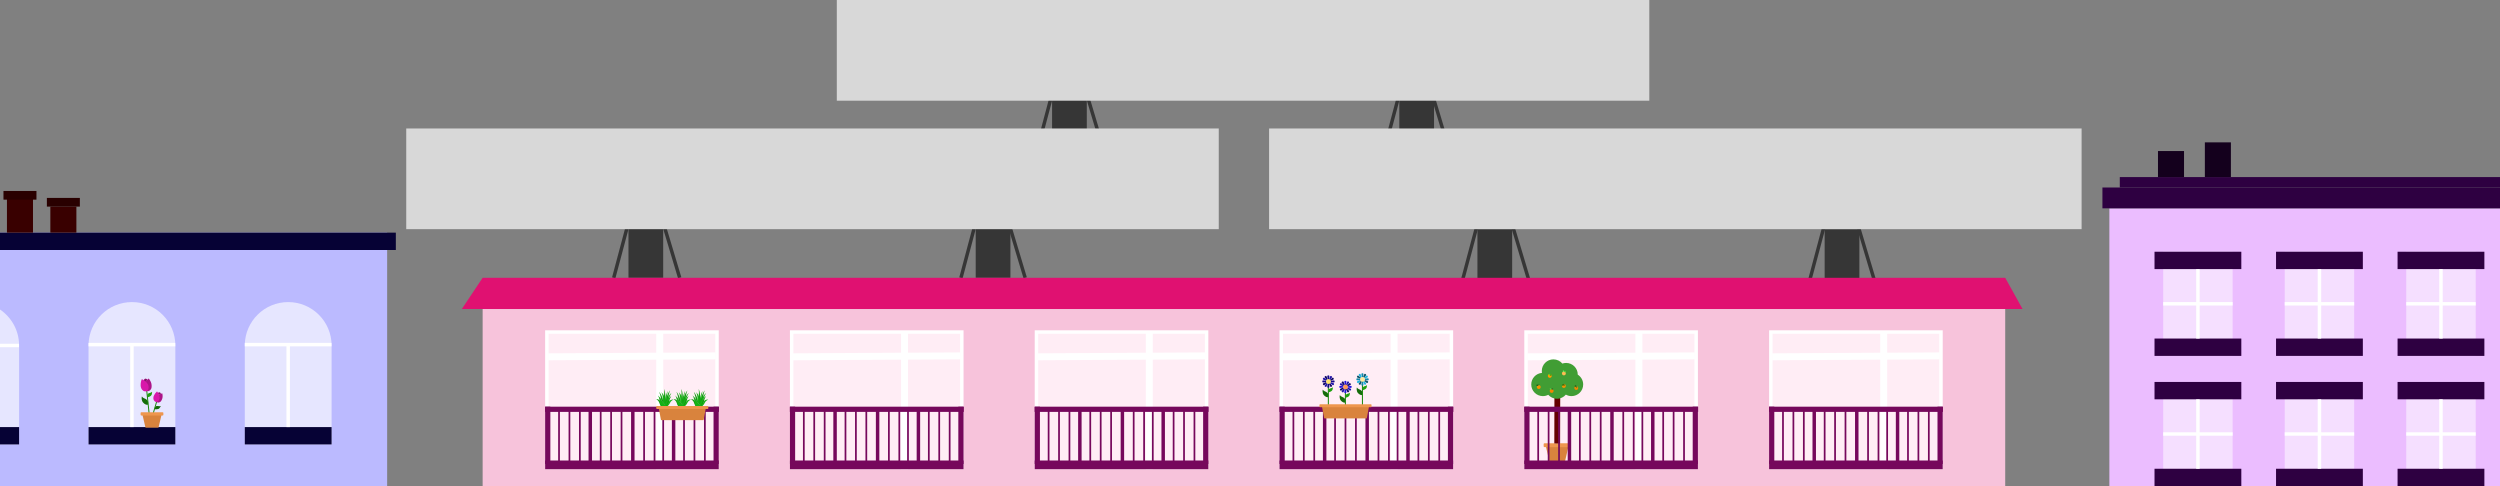 <?xml version="1.0" encoding="UTF-8"?>
<svg width="1440px" height="280px" viewBox="0 0 1440 280" version="1.1" xmlns="http://www.w3.org/2000/svg" xmlns:xlink="http://www.w3.org/1999/xlink">
    <rect x="0" y="0" width="1440" height="280" fill="#808080" stroke="none"/>
    <!-- Generator: Sketch 59 (86127) - https://sketch.com -->
    <title>House-Illustration</title>
    <desc>Created with Sketch.</desc>
    <g id="Boplats-landing-page" stroke="none" stroke-width="1" fill="none" fill-rule="evenodd">
        <g id="Desktop-HD" transform="translate(0, -743)">
            <g id="House-Illustration" transform="translate(-0, 743)">
                <line x1="605.5" y1="56" x2="597.5" y2="86.044" id="Path-21" stroke="#363636" stroke-width="2"></line>
                <line x1="635.5" y1="56" x2="626.5" y2="86" id="Path-21" stroke="#363636" stroke-width="2" transform="translate(631, 71) scale(-1, 1) translate(-631, -71) "></line>
                <rect id="Rectangle" fill="#363636" x="362" y="131" width="20" height="29"></rect>
                <line x1="361.5" y1="130" x2="353.5" y2="160.044" id="Path-21" stroke="#363636" stroke-width="2"></line>
                <line x1="391.5" y1="130" x2="382.5" y2="160" id="Path-21" stroke="#363636" stroke-width="2" transform="translate(387, 145) scale(-1, 1) translate(-387, -145) "></line>
                <rect id="Rectangle" fill="#363636" x="562" y="131" width="20" height="29"></rect>
                <line x1="561.5" y1="130" x2="553.5" y2="160.044" id="Path-21" stroke="#363636" stroke-width="2"></line>
                <line x1="590.5" y1="130" x2="581.5" y2="160" id="Path-21" stroke="#363636" stroke-width="2" transform="translate(586, 145) scale(-1, 1) translate(-586, -145) "></line>
                <rect id="Rectangle" fill="#363636" x="851" y="132" width="20" height="29"></rect>
                <line x1="850.5" y1="131" x2="842.5" y2="161.044" id="Path-21" stroke="#363636" stroke-width="2"></line>
                <line x1="880.5" y1="131" x2="871.5" y2="161" id="Path-21" stroke="#363636" stroke-width="2" transform="translate(876, 146) scale(-1, 1) translate(-876, -146) "></line>
                <rect id="Rectangle" fill="#363636" x="1051" y="132" width="20" height="29"></rect>
                <line x1="1050.5" y1="131" x2="1042.5" y2="161.044" id="Path-21" stroke="#363636" stroke-width="2"></line>
                <line x1="1079.5" y1="131" x2="1070.5" y2="161" id="Path-21" stroke="#363636" stroke-width="2" transform="translate(1075, 146) scale(-1, 1) translate(-1075, -146) "></line>
                <rect id="Rectangle" fill="#363636" x="606" y="56" width="20" height="29"></rect>
                <rect id="Rectangle" fill="#363636" x="806" y="57" width="20" height="29"></rect>
                <line x1="805.5" y1="56" x2="797.5" y2="86.044" id="Path-21" stroke="#363636" stroke-width="2"></line>
                <line x1="834.5" y1="56" x2="825.5" y2="86" id="Path-21" stroke="#363636" stroke-width="2" transform="translate(830, 71) scale(-1, 1) translate(-830, -71) "></line>
                <rect id="Rectangle" fill="#D8D8D8" x="234" y="74" width="468" height="58"></rect>
                <rect id="Rectangle" fill="#D8D8D8" x="731" y="74" width="468" height="58"></rect>
                <rect id="Rectangle" fill="#D8D8D8" x="482" y="0" width="468" height="58"></rect>
                <rect id="Rectangle" fill="#F7C3DB" x="278" y="178" width="877" height="102"></rect>
                <polygon id="Rectangle" fill="#E01171" points="278 160 1155 160 1165 178 266 178"></polygon>
                <g id="Light-purple-window" transform="translate(737, 190)">
                    <rect id="Rectangle" stroke="#FFFFFF" stroke-width="2" fill="#FFEDF5" x="1" y="1.25" width="98" height="78"></rect>
                    <line x1="66" y1="3.25" x2="66" y2="78.25" id="Line-19" stroke="#FFFFFF" stroke-width="4" stroke-linecap="square"></line>
                    <line x1="50.25" y1="-31" x2="50.75" y2="61.5" id="Line-19" stroke="#FFFFFF" stroke-width="4" stroke-linecap="square" transform="translate(50.25, 15.5) rotate(-90) translate(-50.25, -15.5) "></line>
                    <g id="Balcony" transform="translate(0, 45.25)">
                        <rect id="Rectangle" fill="#76085C" x="0" y="30" width="100" height="5"></rect>
                        <line x1="1.457" y1="0.5" x2="98.625" y2="0.5" id="Line-20" stroke="#76085C" stroke-width="3" stroke-linecap="square"></line>
                        <line x1="1.5" y1="0.5" x2="1.5" y2="30.5" id="Line-21" stroke="#76085C" stroke-width="3" stroke-linecap="square"></line>
                        <line x1="98.5" y1="0.5" x2="98.5" y2="30.5" id="Line-21" stroke="#76085C" stroke-width="3" stroke-linecap="square"></line>
                        <line x1="50.5" y1="2.5" x2="50.5" y2="30.5" id="Line-22" stroke="#76085C" stroke-width="2" stroke-linecap="square"></line>
                        <line x1="26" y1="2" x2="26" y2="30" id="Line-22" stroke="#76085C" stroke-width="2" stroke-linecap="square"></line>
                        <line x1="14" y1="2" x2="14" y2="30" id="Line-22" stroke="#76085C" stroke-linecap="square"></line>
                        <line x1="8" y1="2" x2="8" y2="30" id="Line-22" stroke="#76085C" stroke-linecap="square"></line>
                        <line x1="20" y1="2" x2="20" y2="30" id="Line-22" stroke="#76085C" stroke-linecap="square"></line>
                        <line x1="38" y1="2" x2="38" y2="30" id="Line-22" stroke="#76085C" stroke-linecap="square"></line>
                        <line x1="44" y1="2" x2="44" y2="30" id="Line-22" stroke="#76085C" stroke-linecap="square"></line>
                        <line x1="32" y1="2" x2="32" y2="30" id="Line-22" stroke="#76085C" stroke-linecap="square"></line>
                        <line x1="63" y1="2" x2="63" y2="30" id="Line-22" stroke="#76085C" stroke-linecap="square"></line>
                        <line x1="68" y1="2" x2="68" y2="30" id="Line-22" stroke="#76085C" stroke-linecap="square"></line>
                        <line x1="57" y1="2" x2="57" y2="30" id="Line-22" stroke="#76085C" stroke-linecap="square"></line>
                        <line x1="86" y1="2" x2="86" y2="30" id="Line-22" stroke="#76085C" stroke-linecap="square"></line>
                        <line x1="92" y1="2" x2="92" y2="30" id="Line-22" stroke="#76085C" stroke-linecap="square"></line>
                        <line x1="80" y1="2" x2="80" y2="30" id="Line-22" stroke="#76085C" stroke-linecap="square"></line>
                        <line x1="74" y1="2" x2="74" y2="30" id="Line-22" stroke="#76085C" stroke-width="2" stroke-linecap="square"></line>
                    </g>
                </g>
                <g id="Light-purple-window" transform="translate(455, 190)">
                    <rect id="Rectangle" stroke="#FFFFFF" stroke-width="2" fill="#FFEDF5" x="1" y="1.25" width="98" height="78"></rect>
                    <line x1="66" y1="3.25" x2="66" y2="78.25" id="Line-19" stroke="#FFFFFF" stroke-width="4" stroke-linecap="square"></line>
                    <line x1="50.25" y1="-31" x2="50.75" y2="61.5" id="Line-19" stroke="#FFFFFF" stroke-width="4" stroke-linecap="square" transform="translate(50.25, 15.5) rotate(-90) translate(-50.25, -15.5) "></line>
                    <g id="Balcony" transform="translate(0, 45.25)">
                        <rect id="Rectangle" fill="#76085C" x="0" y="30" width="100" height="5"></rect>
                        <line x1="1.457" y1="0.5" x2="98.625" y2="0.5" id="Line-20" stroke="#76085C" stroke-width="3" stroke-linecap="square"></line>
                        <line x1="1.5" y1="0.5" x2="1.5" y2="30.5" id="Line-21" stroke="#76085C" stroke-width="3" stroke-linecap="square"></line>
                        <line x1="98.5" y1="0.5" x2="98.5" y2="30.5" id="Line-21" stroke="#76085C" stroke-width="3" stroke-linecap="square"></line>
                        <line x1="50.5" y1="2.5" x2="50.5" y2="30.5" id="Line-22" stroke="#76085C" stroke-width="2" stroke-linecap="square"></line>
                        <line x1="26" y1="2" x2="26" y2="30" id="Line-22" stroke="#76085C" stroke-width="2" stroke-linecap="square"></line>
                        <line x1="14" y1="2" x2="14" y2="30" id="Line-22" stroke="#76085C" stroke-linecap="square"></line>
                        <line x1="8" y1="2" x2="8" y2="30" id="Line-22" stroke="#76085C" stroke-linecap="square"></line>
                        <line x1="20" y1="2" x2="20" y2="30" id="Line-22" stroke="#76085C" stroke-linecap="square"></line>
                        <line x1="38" y1="2" x2="38" y2="30" id="Line-22" stroke="#76085C" stroke-linecap="square"></line>
                        <line x1="44" y1="2" x2="44" y2="30" id="Line-22" stroke="#76085C" stroke-linecap="square"></line>
                        <line x1="32" y1="2" x2="32" y2="30" id="Line-22" stroke="#76085C" stroke-linecap="square"></line>
                        <line x1="63" y1="2" x2="63" y2="30" id="Line-22" stroke="#76085C" stroke-linecap="square"></line>
                        <line x1="68" y1="2" x2="68" y2="30" id="Line-22" stroke="#76085C" stroke-linecap="square"></line>
                        <line x1="57" y1="2" x2="57" y2="30" id="Line-22" stroke="#76085C" stroke-linecap="square"></line>
                        <line x1="86" y1="2" x2="86" y2="30" id="Line-22" stroke="#76085C" stroke-linecap="square"></line>
                        <line x1="92" y1="2" x2="92" y2="30" id="Line-22" stroke="#76085C" stroke-linecap="square"></line>
                        <line x1="80" y1="2" x2="80" y2="30" id="Line-22" stroke="#76085C" stroke-linecap="square"></line>
                        <line x1="74" y1="2" x2="74" y2="30" id="Line-22" stroke="#76085C" stroke-width="2" stroke-linecap="square"></line>
                    </g>
                </g>
                <g id="Light-purple-window" transform="translate(596, 190)">
                    <rect id="Rectangle" stroke="#FFFFFF" stroke-width="2" fill="#FFEDF5" x="1" y="1.25" width="98" height="78"></rect>
                    <line x1="66" y1="3.25" x2="66" y2="78.25" id="Line-19" stroke="#FFFFFF" stroke-width="4" stroke-linecap="square"></line>
                    <line x1="50.25" y1="-31" x2="50.75" y2="61.5" id="Line-19" stroke="#FFFFFF" stroke-width="4" stroke-linecap="square" transform="translate(50.25, 15.5) rotate(-90) translate(-50.25, -15.5) "></line>
                    <g id="Balcony" transform="translate(0, 45.25)">
                        <rect id="Rectangle" fill="#76085C" x="0" y="30" width="100" height="5"></rect>
                        <line x1="1.457" y1="0.5" x2="98.625" y2="0.5" id="Line-20" stroke="#76085C" stroke-width="3" stroke-linecap="square"></line>
                        <line x1="1.5" y1="0.5" x2="1.5" y2="30.5" id="Line-21" stroke="#76085C" stroke-width="3" stroke-linecap="square"></line>
                        <line x1="98.5" y1="0.5" x2="98.5" y2="30.5" id="Line-21" stroke="#76085C" stroke-width="3" stroke-linecap="square"></line>
                        <line x1="50.5" y1="2.5" x2="50.5" y2="30.5" id="Line-22" stroke="#76085C" stroke-width="2" stroke-linecap="square"></line>
                        <line x1="26" y1="2" x2="26" y2="30" id="Line-22" stroke="#76085C" stroke-width="2" stroke-linecap="square"></line>
                        <line x1="14" y1="2" x2="14" y2="30" id="Line-22" stroke="#76085C" stroke-linecap="square"></line>
                        <line x1="8" y1="2" x2="8" y2="30" id="Line-22" stroke="#76085C" stroke-linecap="square"></line>
                        <line x1="20" y1="2" x2="20" y2="30" id="Line-22" stroke="#76085C" stroke-linecap="square"></line>
                        <line x1="38" y1="2" x2="38" y2="30" id="Line-22" stroke="#76085C" stroke-linecap="square"></line>
                        <line x1="44" y1="2" x2="44" y2="30" id="Line-22" stroke="#76085C" stroke-linecap="square"></line>
                        <line x1="32" y1="2" x2="32" y2="30" id="Line-22" stroke="#76085C" stroke-linecap="square"></line>
                        <line x1="63" y1="2" x2="63" y2="30" id="Line-22" stroke="#76085C" stroke-linecap="square"></line>
                        <line x1="68" y1="2" x2="68" y2="30" id="Line-22" stroke="#76085C" stroke-linecap="square"></line>
                        <line x1="57" y1="2" x2="57" y2="30" id="Line-22" stroke="#76085C" stroke-linecap="square"></line>
                        <line x1="86" y1="2" x2="86" y2="30" id="Line-22" stroke="#76085C" stroke-linecap="square"></line>
                        <line x1="92" y1="2" x2="92" y2="30" id="Line-22" stroke="#76085C" stroke-linecap="square"></line>
                        <line x1="80" y1="2" x2="80" y2="30" id="Line-22" stroke="#76085C" stroke-linecap="square"></line>
                        <line x1="74" y1="2" x2="74" y2="30" id="Line-22" stroke="#76085C" stroke-width="2" stroke-linecap="square"></line>
                    </g>
                </g>
                <g id="Light-purple-window" transform="translate(1019, 190)">
                    <rect id="Rectangle" stroke="#FFFFFF" stroke-width="2" fill="#FFEDF5" x="1" y="1.25" width="98" height="78"></rect>
                    <line x1="66" y1="3.25" x2="66" y2="78.25" id="Line-19" stroke="#FFFFFF" stroke-width="4" stroke-linecap="square"></line>
                    <line x1="50.25" y1="-31" x2="50.75" y2="61.5" id="Line-19" stroke="#FFFFFF" stroke-width="4" stroke-linecap="square" transform="translate(50.25, 15.5) rotate(-90) translate(-50.25, -15.5) "></line>
                    <g id="Balcony" transform="translate(0, 45.25)">
                        <rect id="Rectangle" fill="#76085C" x="0" y="30" width="100" height="5"></rect>
                        <line x1="1.457" y1="0.5" x2="98.625" y2="0.5" id="Line-20" stroke="#76085C" stroke-width="3" stroke-linecap="square"></line>
                        <line x1="1.5" y1="0.5" x2="1.5" y2="30.5" id="Line-21" stroke="#76085C" stroke-width="3" stroke-linecap="square"></line>
                        <line x1="98.5" y1="0.5" x2="98.5" y2="30.5" id="Line-21" stroke="#76085C" stroke-width="3" stroke-linecap="square"></line>
                        <line x1="50.5" y1="2.5" x2="50.5" y2="30.5" id="Line-22" stroke="#76085C" stroke-width="2" stroke-linecap="square"></line>
                        <line x1="26" y1="2" x2="26" y2="30" id="Line-22" stroke="#76085C" stroke-width="2" stroke-linecap="square"></line>
                        <line x1="14" y1="2" x2="14" y2="30" id="Line-22" stroke="#76085C" stroke-linecap="square"></line>
                        <line x1="8" y1="2" x2="8" y2="30" id="Line-22" stroke="#76085C" stroke-linecap="square"></line>
                        <line x1="20" y1="2" x2="20" y2="30" id="Line-22" stroke="#76085C" stroke-linecap="square"></line>
                        <line x1="38" y1="2" x2="38" y2="30" id="Line-22" stroke="#76085C" stroke-linecap="square"></line>
                        <line x1="44" y1="2" x2="44" y2="30" id="Line-22" stroke="#76085C" stroke-linecap="square"></line>
                        <line x1="32" y1="2" x2="32" y2="30" id="Line-22" stroke="#76085C" stroke-linecap="square"></line>
                        <line x1="63" y1="2" x2="63" y2="30" id="Line-22" stroke="#76085C" stroke-linecap="square"></line>
                        <line x1="68" y1="2" x2="68" y2="30" id="Line-22" stroke="#76085C" stroke-linecap="square"></line>
                        <line x1="57" y1="2" x2="57" y2="30" id="Line-22" stroke="#76085C" stroke-linecap="square"></line>
                        <line x1="86" y1="2" x2="86" y2="30" id="Line-22" stroke="#76085C" stroke-linecap="square"></line>
                        <line x1="92" y1="2" x2="92" y2="30" id="Line-22" stroke="#76085C" stroke-linecap="square"></line>
                        <line x1="80" y1="2" x2="80" y2="30" id="Line-22" stroke="#76085C" stroke-linecap="square"></line>
                        <line x1="74" y1="2" x2="74" y2="30" id="Line-22" stroke="#76085C" stroke-width="2" stroke-linecap="square"></line>
                    </g>
                </g>
                <g id="Light-purple-window" transform="translate(878, 190)">
                    <rect id="Rectangle" stroke="#FFFFFF" stroke-width="2" fill="#FFEDF5" x="1" y="1.25" width="98" height="78"></rect>
                    <line x1="66" y1="3.25" x2="66" y2="78.25" id="Line-19" stroke="#FFFFFF" stroke-width="4" stroke-linecap="square"></line>
                    <line x1="50.25" y1="-31" x2="50.75" y2="61.5" id="Line-19" stroke="#FFFFFF" stroke-width="4" stroke-linecap="square" transform="translate(50.25, 15.5) rotate(-90) translate(-50.25, -15.5) "></line>
                    <g id="Pot-tree" transform="translate(4, 17)">
                        <g id="Flower-pot" transform="translate(7.143, 48.327)">
                            <path d="M1.114,1.114 L14.479,1.114 L12.312,10.323 C12.276,10.474 12.142,10.581 11.987,10.581 L3.606,10.581 C3.451,10.581 3.316,10.474 3.281,10.323 L1.114,1.114 L1.114,1.114 Z" id="Rectangle" fill="#D9833D"></path>
                            <rect id="Rectangle" fill="#EE964E" x="0" y="0" width="15.593" height="2.228" rx="0.446"></rect>
                        </g>
                        <line x1="15.022" y1="20.978" x2="14.955" y2="46.75" id="Line-25" stroke="#650000" stroke-width="3.339" stroke-linecap="square"></line>
                        <path d="M12.768,0 C14.837,0 16.688,0.939 17.916,2.414 C18.597,2.18 19.328,2.054 20.089,2.054 C23.788,2.054 26.786,5.052 26.786,8.75 C26.786,8.766 26.786,8.782 26.786,8.798 C28.663,9.984 29.911,12.079 29.911,14.464 C29.911,18.163 26.913,21.161 23.214,21.161 C22.024,21.161 20.906,20.85 19.937,20.305 C18.708,21.757 16.872,22.679 14.821,22.679 C12.817,22.679 11.019,21.798 9.792,20.403 C8.867,20.887 7.813,21.161 6.696,21.161 C2.998,21.161 0,18.163 0,14.464 C0,10.946 2.713,8.062 6.161,7.789 C6.102,7.434 6.071,7.069 6.071,6.696 C6.071,2.998 9.07,0 12.768,0 Z" id="Combined-Shape" fill="#419D34"></path>
                        <circle id="Oval" fill="#F18500" cx="11.741" cy="18.188" r="1.116"></circle>
                        <circle id="Oval" fill="#FF9A00" cx="10.67" cy="9.519" r="1.116"></circle>
                        <circle id="Oval" fill="#F29200" cx="18.795" cy="15.33" r="1.116"></circle>
                        <circle id="Oval" fill="#FFBB53" cx="18.795" cy="8.098" r="1.116"></circle>
                        <circle id="Oval" fill="#F29200" cx="4.33" cy="15.955" r="1.116"></circle>
                        <circle id="Oval" fill="#F18500" cx="25.938" cy="16.491" r="1.116"></circle>
                        <path d="M11.138,17.445 C11.351,17.445 11.545,17.311 11.718,17.043 C11.545,16.775 11.351,16.641 11.138,16.641 C10.924,16.641 10.731,16.775 10.557,17.043 C10.731,17.311 10.924,17.445 11.138,17.445 Z" id="Oval" fill="#54D741" transform="translate(11.138, 17.043) rotate(23) translate(-11.138, -17.043) "></path>
                        <path d="M12.12,17.445 C12.333,17.445 12.527,17.311 12.7,17.043 C12.527,16.775 12.333,16.641 12.12,16.641 C11.906,16.641 11.713,16.775 11.539,17.043 C11.713,17.311 11.906,17.445 12.12,17.445 Z" id="Oval" fill="#2F6B26" transform="translate(12.12, 17.043) scale(-1, 1) rotate(23) translate(-12.12, -17.043) "></path>
                        <path d="M18.616,7.25 C18.83,7.25 19.023,7.116 19.196,6.848 C19.023,6.58 18.83,6.446 18.616,6.446 C18.402,6.446 18.209,6.58 18.036,6.848 C18.209,7.116 18.402,7.25 18.616,7.25 Z" id="Oval" fill="#75F064" transform="translate(18.616, 6.848) rotate(49) translate(-18.616, -6.848) "></path>
                        <path d="M19.509,7.429 C19.723,7.429 19.916,7.295 20.089,7.027 C19.916,6.759 19.723,6.625 19.509,6.625 C19.295,6.625 19.102,6.759 18.929,7.027 C19.102,7.295 19.295,7.429 19.509,7.429 Z" id="Oval" fill="#4CD239" transform="translate(19.509, 7.027) scale(-1, 1) rotate(23) translate(-19.509, -7.027) "></path>
                        <path d="M3.438,15.286 C3.651,15.286 3.845,15.152 4.018,14.884 C3.845,14.616 3.651,14.482 3.438,14.482 C3.224,14.482 3.03,14.616 2.857,14.884 C3.03,15.152 3.224,15.286 3.438,15.286 Z" id="Oval" fill="#16560C"></path>
                        <path d="M18.795,15.107 C19.008,15.107 19.202,14.973 19.375,14.705 C19.202,14.438 19.008,14.304 18.795,14.304 C18.581,14.304 18.388,14.438 18.214,14.705 C18.388,14.973 18.581,15.107 18.795,15.107 Z" id="Oval" fill="#16560C" transform="translate(18.795, 14.705) rotate(-128) translate(-18.795, -14.705) "></path>
                        <path d="M18.08,15.107 C18.294,15.107 18.487,14.973 18.661,14.705 C18.487,14.438 18.294,14.304 18.08,14.304 C17.867,14.304 17.673,14.438 17.5,14.705 C17.673,14.973 17.867,15.107 18.08,15.107 Z" id="Oval" fill="#218014" transform="translate(18.08, 14.705) scale(-1, 1) rotate(-128) translate(-18.08, -14.705) "></path>
                        <path d="M11.205,9.385 C11.419,9.385 11.612,9.251 11.786,8.983 C11.612,8.716 11.419,8.582 11.205,8.582 C10.992,8.582 10.798,8.716 10.625,8.983 C10.798,9.251 10.992,9.385 11.205,9.385 Z" id="Oval" fill="#238914" transform="translate(11.205, 8.983) rotate(-114) translate(-11.205, -8.983) "></path>
                        <path d="M10.58,9.207 C10.794,9.207 10.987,9.073 11.161,8.805 C10.987,8.537 10.794,8.403 10.58,8.403 C10.367,8.403 10.173,8.537 10,8.805 C10.173,9.073 10.367,9.207 10.58,9.207 Z" id="Oval" fill="#39EA20" transform="translate(10.58, 8.805) scale(-1, 1) rotate(-145) translate(-10.58, -8.805) "></path>
                        <path d="M4.33,14.929 C4.544,14.929 4.737,14.795 4.911,14.527 C4.737,14.259 4.544,14.125 4.33,14.125 C4.117,14.125 3.923,14.259 3.75,14.527 C3.923,14.795 4.117,14.929 4.33,14.929 Z" id="Oval" fill="#377F2D" transform="translate(4.33, 14.527) scale(-1, 1) rotate(49) translate(-4.33, -14.527) "></path>
                        <path d="M25.491,15.764 C25.705,15.764 25.898,15.63 26.071,15.362 C25.898,15.094 25.705,14.961 25.491,14.961 C25.277,14.961 25.084,15.094 24.911,15.362 C25.084,15.63 25.277,15.764 25.491,15.764 Z" id="Oval" fill="#16560C"></path>
                        <path d="M26.116,16.268 C26.33,16.268 26.523,16.134 26.696,15.866 C26.523,15.598 26.33,15.464 26.116,15.464 C25.902,15.464 25.709,15.598 25.536,15.866 C25.709,16.134 25.902,16.268 26.116,16.268 Z" id="Oval" fill="#377F2D" transform="translate(26.116, 15.866) scale(-1, 1) rotate(-73) translate(-26.116, -15.866) "></path>
                    </g>
                    <g id="Balcony" transform="translate(0, 45.25)">
                        <rect id="Rectangle" fill="#76085C" x="0" y="30" width="100" height="5"></rect>
                        <line x1="1.457" y1="0.5" x2="98.625" y2="0.5" id="Line-20" stroke="#76085C" stroke-width="3" stroke-linecap="square"></line>
                        <line x1="1.5" y1="0.5" x2="1.5" y2="30.5" id="Line-21" stroke="#76085C" stroke-width="3" stroke-linecap="square"></line>
                        <line x1="98.5" y1="0.5" x2="98.5" y2="30.5" id="Line-21" stroke="#76085C" stroke-width="3" stroke-linecap="square"></line>
                        <line x1="50.5" y1="2.5" x2="50.5" y2="30.5" id="Line-22" stroke="#76085C" stroke-width="2" stroke-linecap="square"></line>
                        <line x1="26" y1="2" x2="26" y2="30" id="Line-22" stroke="#76085C" stroke-width="2" stroke-linecap="square"></line>
                        <line x1="14" y1="2" x2="14" y2="30" id="Line-22" stroke="#76085C" stroke-linecap="square"></line>
                        <line x1="8" y1="2" x2="8" y2="30" id="Line-22" stroke="#76085C" stroke-linecap="square"></line>
                        <line x1="20" y1="2" x2="20" y2="30" id="Line-22" stroke="#76085C" stroke-linecap="square"></line>
                        <line x1="38" y1="2" x2="38" y2="30" id="Line-22" stroke="#76085C" stroke-linecap="square"></line>
                        <line x1="44" y1="2" x2="44" y2="30" id="Line-22" stroke="#76085C" stroke-linecap="square"></line>
                        <line x1="32" y1="2" x2="32" y2="30" id="Line-22" stroke="#76085C" stroke-linecap="square"></line>
                        <line x1="63" y1="2" x2="63" y2="30" id="Line-22" stroke="#76085C" stroke-linecap="square"></line>
                        <line x1="68" y1="2" x2="68" y2="30" id="Line-22" stroke="#76085C" stroke-linecap="square"></line>
                        <line x1="57" y1="2" x2="57" y2="30" id="Line-22" stroke="#76085C" stroke-linecap="square"></line>
                        <line x1="86" y1="2" x2="86" y2="30" id="Line-22" stroke="#76085C" stroke-linecap="square"></line>
                        <line x1="92" y1="2" x2="92" y2="30" id="Line-22" stroke="#76085C" stroke-linecap="square"></line>
                        <line x1="80" y1="2" x2="80" y2="30" id="Line-22" stroke="#76085C" stroke-linecap="square"></line>
                        <line x1="74" y1="2" x2="74" y2="30" id="Line-22" stroke="#76085C" stroke-width="2" stroke-linecap="square"></line>
                    </g>
                </g>
                <g id="Light-purple-window" transform="translate(314, 190)">
                    <rect id="Rectangle" stroke="#FFFFFF" stroke-width="2" fill="#FFEDF5" x="1" y="1.25" width="98" height="78"></rect>
                    <line x1="66" y1="3.25" x2="66" y2="78.25" id="Line-19" stroke="#FFFFFF" stroke-width="4" stroke-linecap="square"></line>
                    <line x1="50.25" y1="-31" x2="50.75" y2="61.5" id="Line-19" stroke="#FFFFFF" stroke-width="4" stroke-linecap="square" transform="translate(50.25, 15.5) rotate(-90) translate(-50.25, -15.5) "></line>
                    <g id="Balcony" transform="translate(0, 45.25)">
                        <rect id="Rectangle" fill="#76085C" x="0" y="30" width="100" height="5"></rect>
                        <line x1="1.457" y1="0.5" x2="98.625" y2="0.5" id="Line-20" stroke="#76085C" stroke-width="3" stroke-linecap="square"></line>
                        <line x1="1.5" y1="0.5" x2="1.5" y2="30.5" id="Line-21" stroke="#76085C" stroke-width="3" stroke-linecap="square"></line>
                        <line x1="98.5" y1="0.5" x2="98.5" y2="30.5" id="Line-21" stroke="#76085C" stroke-width="3" stroke-linecap="square"></line>
                        <line x1="50.5" y1="2.5" x2="50.5" y2="30.5" id="Line-22" stroke="#76085C" stroke-width="2" stroke-linecap="square"></line>
                        <line x1="26" y1="2" x2="26" y2="30" id="Line-22" stroke="#76085C" stroke-width="2" stroke-linecap="square"></line>
                        <line x1="14" y1="2" x2="14" y2="30" id="Line-22" stroke="#76085C" stroke-linecap="square"></line>
                        <line x1="8" y1="2" x2="8" y2="30" id="Line-22" stroke="#76085C" stroke-linecap="square"></line>
                        <line x1="20" y1="2" x2="20" y2="30" id="Line-22" stroke="#76085C" stroke-linecap="square"></line>
                        <line x1="38" y1="2" x2="38" y2="30" id="Line-22" stroke="#76085C" stroke-linecap="square"></line>
                        <line x1="44" y1="2" x2="44" y2="30" id="Line-22" stroke="#76085C" stroke-linecap="square"></line>
                        <line x1="32" y1="2" x2="32" y2="30" id="Line-22" stroke="#76085C" stroke-linecap="square"></line>
                        <line x1="63" y1="2" x2="63" y2="30" id="Line-22" stroke="#76085C" stroke-linecap="square"></line>
                        <line x1="68" y1="2" x2="68" y2="30" id="Line-22" stroke="#76085C" stroke-linecap="square"></line>
                        <line x1="57" y1="2" x2="57" y2="30" id="Line-22" stroke="#76085C" stroke-linecap="square"></line>
                        <line x1="86" y1="2" x2="86" y2="30" id="Line-22" stroke="#76085C" stroke-linecap="square"></line>
                        <line x1="92" y1="2" x2="92" y2="30" id="Line-22" stroke="#76085C" stroke-linecap="square"></line>
                        <line x1="80" y1="2" x2="80" y2="30" id="Line-22" stroke="#76085C" stroke-linecap="square"></line>
                        <line x1="74" y1="2" x2="74" y2="30" id="Line-22" stroke="#76085C" stroke-width="2" stroke-linecap="square"></line>
                    </g>
                </g>
                <g id="Balcony-flowers" transform="translate(760, 215)">
                    <path d="M4.582,13.8 C5.31,13.8 5.172,13.609 5.172,12.387 C5.172,11.802 4.569,10.881 2.94,10.31 C2.594,10.189 2.252,9.888 1.913,9.409 C1.72,10.143 1.755,10.913 2.019,11.717 C2.415,12.924 3.854,13.8 4.582,13.8 Z" id="Oval" fill="#156C0A"></path>
                    <path d="M7.36,10.871 C7.901,10.982 7.75,11.103 7.75,9.881 C7.75,9.296 7.219,8.759 6.343,8.611 C5.984,8.551 5.603,8.362 5.199,8.045 C5.227,8.617 5.319,9.129 5.474,9.584 C5.708,10.266 6.82,10.761 7.36,10.871 Z" id="Oval" fill="#1DA10C" transform="translate(6.484, 9.491) scale(-1, 1) translate(-6.484, -9.491) "></path>
                    <line x1="5.131" y1="5.795" x2="5.131" y2="20.114" id="Line-23" stroke="#1D8B0F" stroke-width="0.6" stroke-linecap="square"></line>
                    <path d="M4.783,3.56 L5.477,3.56 C5.642,2.436 5.724,1.824 5.724,1.724 C5.724,1.573 5.663,1.227 5.113,1.227 C4.562,1.227 4.562,1.528 4.522,1.724 C4.496,1.854 4.583,2.466 4.783,3.56 Z" id="Path-20" fill="#130887"></path>
                    <path d="M6.829,4.651 L7.522,4.651 C7.687,3.527 7.77,2.915 7.77,2.815 C7.77,2.664 7.709,2.318 7.158,2.318 C6.608,2.318 6.608,2.619 6.568,2.815 C6.541,2.945 6.628,3.557 6.829,4.651 Z" id="Path-20" fill="#0F0766" transform="translate(7.167, 3.485) rotate(56) translate(-7.167, -3.485) "></path>
                    <path d="M6.011,3.833 L6.704,3.833 C6.869,2.709 6.952,2.097 6.952,1.997 C6.952,1.846 6.891,1.5 6.34,1.5 C5.79,1.5 5.79,1.801 5.75,1.997 C5.723,2.127 5.81,2.739 6.011,3.833 Z" id="Path-20" fill="#1E11A9" transform="translate(6.348, 2.667) rotate(30) translate(-6.348, -2.667) "></path>
                    <path d="M7.238,5.878 L7.931,5.878 C8.096,4.755 8.179,4.142 8.179,4.042 C8.179,3.891 8.118,3.545 7.568,3.545 C7.017,3.545 7.017,3.846 6.977,4.042 C6.95,4.172 7.037,4.785 7.238,5.878 Z" id="Path-20" fill="#130887" transform="translate(7.576, 4.712) rotate(90) translate(-7.576, -4.712) "></path>
                    <path d="M6.011,7.924 L6.704,7.924 C6.869,6.8 6.952,6.188 6.952,6.087 C6.952,5.937 6.891,5.591 6.34,5.591 C5.79,5.591 5.79,5.892 5.75,6.087 C5.723,6.218 5.81,6.83 6.011,7.924 Z" id="Path-20" fill="#0F0766" transform="translate(6.348, 6.757) rotate(146) translate(-6.348, -6.757) "></path>
                    <path d="M6.965,7.106 L7.659,7.106 C7.824,5.982 7.906,5.37 7.906,5.269 C7.906,5.119 7.845,4.773 7.295,4.773 C6.744,4.773 6.744,5.074 6.704,5.269 C6.677,5.4 6.764,6.012 6.965,7.106 Z" id="Path-20" fill="#1E11A9" transform="translate(7.303, 5.939) rotate(120) translate(-7.303, -5.939) "></path>
                    <path d="M2.465,5.878 L3.159,5.878 C3.324,4.755 3.406,4.142 3.406,4.042 C3.406,3.891 3.345,3.545 2.795,3.545 C2.244,3.545 2.244,3.846 2.204,4.042 C2.177,4.172 2.264,4.785 2.465,5.878 Z" id="Path-20" fill="#130887" transform="translate(2.803, 4.712) scale(-1, 1) rotate(90) translate(-2.803, -4.712) "></path>
                    <path d="M2.738,4.651 L3.431,4.651 C3.596,3.527 3.679,2.915 3.679,2.815 C3.679,2.664 3.618,2.318 3.068,2.318 C2.517,2.318 2.517,2.619 2.477,2.815 C2.45,2.945 2.537,3.557 2.738,4.651 Z" id="Path-20" fill="#1E11A9" transform="translate(3.076, 3.485) scale(-1, 1) rotate(60) translate(-3.076, -3.485) "></path>
                    <path d="M3.556,3.833 L4.25,3.833 C4.415,2.709 4.497,2.097 4.497,1.997 C4.497,1.846 4.436,1.5 3.886,1.5 C3.335,1.5 3.335,1.801 3.295,1.997 C3.268,2.127 3.355,2.739 3.556,3.833 Z" id="Path-20" fill="#0F0766" transform="translate(3.894, 2.667) scale(-1, 1) rotate(30) translate(-3.894, -2.667) "></path>
                    <path d="M4.783,8.333 L5.477,8.333 C5.642,7.209 5.724,6.597 5.724,6.497 C5.724,6.346 5.663,6 5.113,6 C4.562,6 4.562,6.301 4.522,6.497 C4.496,6.627 4.583,7.239 4.783,8.333 Z" id="Path-20" fill="#130887" transform="translate(5.121, 7.167) scale(1, -1) translate(-5.121, -7.167) "></path>
                    <path d="M2.738,7.106 L3.431,7.106 C3.596,5.982 3.679,5.37 3.679,5.269 C3.679,5.119 3.618,4.773 3.068,4.773 C2.517,4.773 2.517,5.074 2.477,5.269 C2.45,5.4 2.537,6.012 2.738,7.106 Z" id="Path-20" fill="#0F0766" transform="translate(3.076, 5.939) scale(1, -1) rotate(-56) translate(-3.076, -5.939) "></path>
                    <path d="M3.556,7.924 L4.25,7.924 C4.415,6.8 4.497,6.188 4.497,6.087 C4.497,5.937 4.436,5.591 3.886,5.591 C3.335,5.591 3.335,5.892 3.295,6.087 C3.268,6.218 3.355,6.83 3.556,7.924 Z" id="Path-20" fill="#1E11A9" transform="translate(3.894, 6.757) scale(1, -1) rotate(-30) translate(-3.894, -6.757) "></path>
                    <circle id="Oval" fill="#FFE36E" cx="5.199" cy="4.773" r="1.364"></circle>
                    <path d="M14.4,16.937 C15.128,16.937 14.99,16.745 14.99,15.524 C14.99,14.938 14.387,14.017 12.758,13.446 C12.412,13.325 12.07,13.025 11.731,12.545 C11.538,13.28 11.573,14.049 11.837,14.853 C12.233,16.06 13.672,16.937 14.4,16.937 Z" id="Oval" fill="#156C0A"></path>
                    <path d="M17.178,14.008 C17.719,14.118 17.568,14.239 17.568,13.018 C17.568,12.432 17.037,11.895 16.161,11.748 C15.803,11.687 15.421,11.499 15.018,11.182 C15.046,11.753 15.137,12.266 15.293,12.72 C15.526,13.402 16.638,13.897 17.178,14.008 Z" id="Oval" fill="#1DA10C" transform="translate(16.303, 12.628) scale(-1, 1) translate(-16.303, -12.628) "></path>
                    <line x1="14.949" y1="8.932" x2="14.949" y2="23.25" id="Line-23" stroke="#1D8B0F" stroke-width="0.6" stroke-linecap="square"></line>
                    <path d="M14.602,6.697 L15.295,6.697 C15.46,5.573 15.543,4.961 15.543,4.86 C15.543,4.71 15.482,4.364 14.931,4.364 C14.381,4.364 14.381,4.665 14.341,4.86 C14.314,4.991 14.401,5.603 14.602,6.697 Z" id="Path-20" fill="#2110E1"></path>
                    <path d="M16.647,7.788 L17.341,7.788 C17.506,6.664 17.588,6.051 17.588,5.951 C17.588,5.8 17.527,5.455 16.977,5.455 C16.426,5.455 16.426,5.755 16.386,5.951 C16.359,6.081 16.446,6.694 16.647,7.788 Z" id="Path-20" fill="#0F0766" transform="translate(16.985, 6.621) rotate(56) translate(-16.985, -6.621) "></path>
                    <path d="M15.829,6.969 L16.522,6.969 C16.687,5.845 16.77,5.233 16.77,5.133 C16.77,4.982 16.709,4.636 16.158,4.636 C15.608,4.636 15.608,4.937 15.568,5.133 C15.541,5.263 15.628,5.875 15.829,6.969 Z" id="Path-20" fill="#1E11A9" transform="translate(16.167, 5.803) rotate(30) translate(-16.167, -5.803) "></path>
                    <path d="M17.056,9.015 L17.75,9.015 C17.915,7.891 17.997,7.279 17.997,7.178 C17.997,7.028 17.936,6.682 17.386,6.682 C16.835,6.682 16.835,6.983 16.795,7.178 C16.768,7.309 16.855,7.921 17.056,9.015 Z" id="Path-20" fill="#2110E1" transform="translate(17.394, 7.848) rotate(90) translate(-17.394, -7.848) "></path>
                    <path d="M15.829,11.06 L16.522,11.06 C16.687,9.936 16.77,9.324 16.77,9.224 C16.77,9.073 16.709,8.727 16.158,8.727 C15.608,8.727 15.608,9.028 15.568,9.224 C15.541,9.354 15.628,9.966 15.829,11.06 Z" id="Path-20" fill="#0F0766" transform="translate(16.167, 9.894) rotate(146) translate(-16.167, -9.894) "></path>
                    <path d="M16.783,10.242 L17.477,10.242 C17.642,9.118 17.724,8.506 17.724,8.406 C17.724,8.255 17.663,7.909 17.113,7.909 C16.562,7.909 16.562,8.21 16.522,8.406 C16.496,8.536 16.583,9.148 16.783,10.242 Z" id="Path-20" fill="#1E11A9" transform="translate(17.121, 9.076) rotate(120) translate(-17.121, -9.076) "></path>
                    <path d="M12.283,9.015 L12.977,9.015 C13.142,7.891 13.224,7.279 13.224,7.178 C13.224,7.028 13.163,6.682 12.613,6.682 C12.062,6.682 12.062,6.983 12.022,7.178 C11.996,7.309 12.083,7.921 12.283,9.015 Z" id="Path-20" fill="#2110E1" transform="translate(12.621, 7.848) scale(-1, 1) rotate(90) translate(-12.621, -7.848) "></path>
                    <path d="M12.556,7.788 L13.25,7.788 C13.415,6.664 13.497,6.051 13.497,5.951 C13.497,5.8 13.436,5.455 12.886,5.455 C12.335,5.455 12.335,5.755 12.295,5.951 C12.268,6.081 12.355,6.694 12.556,7.788 Z" id="Path-20" fill="#1E11A9" transform="translate(12.894, 6.621) scale(-1, 1) rotate(60) translate(-12.894, -6.621) "></path>
                    <path d="M13.374,6.969 L14.068,6.969 C14.233,5.845 14.315,5.233 14.315,5.133 C14.315,4.982 14.254,4.636 13.704,4.636 C13.153,4.636 13.153,4.937 13.113,5.133 C13.087,5.263 13.174,5.875 13.374,6.969 Z" id="Path-20" fill="#0F0766" transform="translate(13.712, 5.803) scale(-1, 1) rotate(30) translate(-13.712, -5.803) "></path>
                    <path d="M14.602,11.469 L15.295,11.469 C15.46,10.345 15.543,9.733 15.543,9.633 C15.543,9.482 15.482,9.136 14.931,9.136 C14.381,9.136 14.381,9.437 14.341,9.633 C14.314,9.763 14.401,10.375 14.602,11.469 Z" id="Path-20" fill="#2110E1" transform="translate(14.939, 10.303) scale(1, -1) translate(-14.939, -10.303) "></path>
                    <path d="M12.556,10.242 L13.25,10.242 C13.415,9.118 13.497,8.506 13.497,8.406 C13.497,8.255 13.436,7.909 12.886,7.909 C12.335,7.909 12.335,8.21 12.295,8.406 C12.268,8.536 12.355,9.148 12.556,10.242 Z" id="Path-20" fill="#0F0766" transform="translate(12.894, 9.076) scale(1, -1) rotate(-56) translate(-12.894, -9.076) "></path>
                    <path d="M13.374,11.06 L14.068,11.06 C14.233,9.936 14.315,9.324 14.315,9.224 C14.315,9.073 14.254,8.727 13.704,8.727 C13.153,8.727 13.153,9.028 13.113,9.224 C13.087,9.354 13.174,9.966 13.374,11.06 Z" id="Path-20" fill="#1E11A9" transform="translate(13.712, 9.894) scale(1, -1) rotate(-30) translate(-13.712, -9.894) "></path>
                    <circle id="Oval" fill="#FF9A59" cx="15.018" cy="7.909" r="1.364"></circle>
                    <path d="M24.218,12.573 C24.946,12.573 24.808,12.381 24.808,11.16 C24.808,10.574 24.205,9.654 22.576,9.083 C22.23,8.961 21.888,8.661 21.55,8.182 C21.356,8.916 21.391,9.685 21.655,10.49 C22.052,11.697 23.49,12.573 24.218,12.573 Z" id="Oval" fill="#156C0A"></path>
                    <path d="M26.996,9.644 C27.537,9.754 27.387,9.875 27.387,8.654 C27.387,8.068 26.855,7.532 25.979,7.384 C25.621,7.324 25.24,7.135 24.836,6.818 C24.864,7.389 24.955,7.902 25.111,8.357 C25.344,9.039 26.456,9.534 26.996,9.644 Z" id="Oval" fill="#1DA10C" transform="translate(26.121, 8.264) scale(-1, 1) translate(-26.121, -8.264) "></path>
                    <line x1="24.768" y1="4.568" x2="24.768" y2="18.886" id="Line-23" stroke="#1D8B0F" stroke-width="0.6" stroke-linecap="square"></line>
                    <path d="M24.42,2.333 L25.113,2.333 C25.278,1.209 25.361,0.597 25.361,0.497 C25.361,0.346 25.3,3.73034936e-14 24.749,3.73034936e-14 C24.199,3.73034936e-14 24.199,0.301 24.159,0.497 C24.132,0.627 24.219,1.239 24.42,2.333 Z" id="Path-20" fill="#1187A8"></path>
                    <path d="M26.465,3.424 L27.159,3.424 C27.324,2.3 27.406,1.688 27.406,1.587 C27.406,1.437 27.345,1.091 26.795,1.091 C26.244,1.091 26.244,1.392 26.204,1.587 C26.177,1.718 26.264,2.33 26.465,3.424 Z" id="Path-20" fill="#1CB5E0" transform="translate(26.803, 2.257) rotate(56) translate(-26.803, -2.257) "></path>
                    <path d="M25.647,2.606 L26.341,2.606 C26.506,1.482 26.588,0.87 26.588,0.769 C26.588,0.619 26.527,0.273 25.977,0.273 C25.426,0.273 25.426,0.574 25.386,0.769 C25.359,0.9 25.446,1.512 25.647,2.606 Z" id="Path-20" fill="#095368" transform="translate(25.985, 1.439) rotate(30) translate(-25.985, -1.439) "></path>
                    <path d="M26.874,4.651 L27.568,4.651 C27.733,3.527 27.815,2.915 27.815,2.815 C27.815,2.664 27.754,2.318 27.204,2.318 C26.653,2.318 26.653,2.619 26.613,2.815 C26.587,2.945 26.674,3.557 26.874,4.651 Z" id="Path-20" fill="#1187A8" transform="translate(27.212, 3.485) rotate(90) translate(-27.212, -3.485) "></path>
                    <path d="M25.647,6.697 L26.341,6.697 C26.506,5.573 26.588,4.961 26.588,4.86 C26.588,4.71 26.527,4.364 25.977,4.364 C25.426,4.364 25.426,4.665 25.386,4.86 C25.359,4.991 25.446,5.603 25.647,6.697 Z" id="Path-20" fill="#1CB5E0" transform="translate(25.985, 5.53) rotate(146) translate(-25.985, -5.53) "></path>
                    <path d="M26.602,5.878 L27.295,5.878 C27.46,4.755 27.543,4.142 27.543,4.042 C27.543,3.891 27.482,3.545 26.931,3.545 C26.381,3.545 26.381,3.846 26.341,4.042 C26.314,4.172 26.401,4.785 26.602,5.878 Z" id="Path-20" fill="#095368" transform="translate(26.939, 4.712) rotate(120) translate(-26.939, -4.712) "></path>
                    <path d="M22.102,4.651 L22.795,4.651 C22.96,3.527 23.043,2.915 23.043,2.815 C23.043,2.664 22.982,2.318 22.431,2.318 C21.881,2.318 21.881,2.619 21.841,2.815 C21.814,2.945 21.901,3.557 22.102,4.651 Z" id="Path-20" fill="#1187A8" transform="translate(22.439, 3.485) scale(-1, 1) rotate(90) translate(-22.439, -3.485) "></path>
                    <path d="M22.374,3.424 L23.068,3.424 C23.233,2.3 23.315,1.688 23.315,1.587 C23.315,1.437 23.254,1.091 22.704,1.091 C22.153,1.091 22.153,1.392 22.113,1.587 C22.087,1.718 22.174,2.33 22.374,3.424 Z" id="Path-20" fill="#095368" transform="translate(22.712, 2.257) scale(-1, 1) rotate(60) translate(-22.712, -2.257) "></path>
                    <path d="M23.193,2.606 L23.886,2.606 C24.051,1.482 24.134,0.87 24.134,0.769 C24.134,0.619 24.073,0.273 23.522,0.273 C22.972,0.273 22.972,0.574 22.931,0.769 C22.905,0.9 22.992,1.512 23.193,2.606 Z" id="Path-20" fill="#1CB5E0" transform="translate(23.53, 1.439) scale(-1, 1) rotate(30) translate(-23.53, -1.439) "></path>
                    <path d="M24.42,7.106 L25.113,7.106 C25.278,5.982 25.361,5.37 25.361,5.269 C25.361,5.119 25.3,4.773 24.749,4.773 C24.199,4.773 24.199,5.074 24.159,5.269 C24.132,5.4 24.219,6.012 24.42,7.106 Z" id="Path-20" fill="#1187A8" transform="translate(24.757, 5.939) scale(1, -1) translate(-24.757, -5.939) "></path>
                    <path d="M22.374,5.878 L23.068,5.878 C23.233,4.755 23.315,4.142 23.315,4.042 C23.315,3.891 23.254,3.545 22.704,3.545 C22.153,3.545 22.153,3.846 22.113,4.042 C22.087,4.172 22.174,4.785 22.374,5.878 Z" id="Path-20" fill="#1CB5E0" transform="translate(22.712, 4.712) scale(1, -1) rotate(-56) translate(-22.712, -4.712) "></path>
                    <path d="M23.193,6.697 L23.886,6.697 C24.051,5.573 24.134,4.961 24.134,4.86 C24.134,4.71 24.073,4.364 23.522,4.364 C22.972,4.364 22.972,4.665 22.931,4.86 C22.905,4.991 22.992,5.603 23.193,6.697 Z" id="Path-20" fill="#095368" transform="translate(23.53, 5.53) scale(1, -1) rotate(-30) translate(-23.53, -5.53) "></path>
                    <circle id="Oval" fill="#FFE89E" cx="24.836" cy="3.545" r="1.364"></circle>
                    <path d="M1.692,18.682 L28.308,18.682 C28.459,18.682 28.581,18.804 28.581,18.955 C28.581,18.971 28.579,18.988 28.576,19.004 L27.314,25.786 C27.29,25.915 27.177,26.009 27.046,26.009 L2.954,26.009 C2.823,26.009 2.71,25.915 2.686,25.786 L1.424,19.004 C1.396,18.856 1.494,18.714 1.642,18.686 C1.658,18.683 1.675,18.682 1.692,18.682 Z" id="Rectangle" fill="#D9833D"></path>
                    <rect id="Rectangle" fill="#EE964E" x="0" y="17.864" width="30" height="1.701" rx="0.34"></rect>
                </g>
                <g id="Balcony-aloe" transform="translate(378, 224)">
                    <g id="Aloe">
                        <path d="M5.336,10.292 C5.726,10.292 6.013,9.146 6.013,6.525 C6.013,4.778 6.214,2.987 6.615,1.152 C6.293,1.712 5.909,2.747 5.462,4.258 C4.792,6.525 4.945,10.292 5.336,10.292 Z" id="Oval" fill="#16B315"></path>
                        <path d="M5.67,10.266 C6.06,10.266 6.928,8.698 6.928,6.077 C6.928,4.33 7.27,2.583 7.953,0.837 C7.107,1.937 6.46,3.243 6.013,4.754 C5.343,7.021 5.28,10.266 5.67,10.266 Z" id="Oval" fill="#139B12"></path>
                        <path d="M1.867,10.442 C2.257,10.442 3.111,10.048 3.111,7.427 C3.111,5.68 3.519,3.758 4.337,1.661 C3.407,2.857 2.718,4.211 2.271,5.722 C1.601,7.989 1.477,10.442 1.867,10.442 Z" id="Oval" fill="#139B12" transform="translate(2.992, 6.052) scale(-1, 1) translate(-2.992, -6.052) "></path>
                        <path d="M4.71,10.266 C5.1,10.266 5.387,9.12 5.387,6.499 C5.387,5.494 5.336,4.65 5.197,3.041 C5.119,2.132 4.878,1.119 4.475,-2.84217094e-14 C4.631,1.65 4.631,2.958 4.475,3.924 C4.161,5.866 4.494,10.266 4.71,10.266 Z" id="Oval" fill="#139B12"></path>
                        <path d="M3.252,10.266 C3.642,10.266 4.123,9.082 4.123,6.461 C4.123,4.714 4.391,3.19 4.928,1.889 C4.149,2.738 3.632,3.519 3.379,4.232 C2.998,5.301 2.862,10.266 3.252,10.266 Z" id="Oval" fill="#16B315" transform="translate(3.973, 6.077) scale(-1, 1) translate(-3.973, -6.077) "></path>
                        <path d="M1.396,10.036 C1.868,10.02 2.325,9.968 2.804,9.849 C3.916,9.574 4.549,9.042 4.549,8.177 C4.549,7.137 4.757,6.087 5.172,5.028 C4.758,5.532 4.462,6.021 4.282,6.496 C4.121,6.921 3.727,7.468 3.114,8.172 C2.988,8.316 2.853,8.466 2.706,8.627 C2.463,8.892 1.646,9.759 1.511,9.908 C1.469,9.954 1.431,9.997 1.396,10.036 Z M0.965,10.042 C0.965,10.042 0.965,10.042 0.965,10.042 C0.965,10.042 0.965,10.042 0.965,10.042 Z" id="Oval" stroke="#979797" stroke-width="0.5" fill="#B2B2B2" transform="translate(3.489, 7.027) scale(-1, 1) translate(-3.489, -7.027) "></path>
                        <path d="M4.867,9.984 C5.257,9.984 7.084,9.62 7.084,7.45 C7.084,6.002 7.643,4.29 8.759,2.313 C7.747,3.227 7.08,4.109 6.759,4.958 C6.276,6.233 4.477,9.984 4.867,9.984 Z" id="Oval" fill="#16B315"></path>
                        <path d="M5.808,10.153 C6.198,10.153 7.38,8.174 7.53,7.027 C7.658,6.043 8.039,5.128 8.673,4.282 C7.986,4.52 7.481,5.064 7.159,5.914 C6.677,7.189 5.418,10.153 5.808,10.153 Z" id="Oval" fill="#139B12"></path>
                        <path d="M5.808,10.292 C6.295,10.292 7.255,9.344 7.658,8.554 C7.86,8.159 8.04,7.807 8.322,7.368 C8.511,7.075 9.062,6.645 9.975,6.077 C8.511,6.146 7.618,6.605 7.296,7.455 C6.814,8.73 5.418,10.292 5.808,10.292 Z" id="Oval" fill="#16B315"></path>
                        <path d="M0.074,10.376 C0.262,10.376 0.737,10.477 0.985,10.266 C1.38,9.928 1.56,9.161 1.808,8.675 C2.01,8.28 2.157,7.658 2.44,7.219 C2.628,6.926 3.093,6.45 3.835,5.791 C2.542,5.951 1.735,6.457 1.413,7.307 C0.931,8.581 -0.316,10.376 0.074,10.376 Z" id="Oval" fill="#139B12" transform="translate(1.917, 8.095) scale(-1, 1) translate(-1.917, -8.095) "></path>
                        <path d="M0.965,10.292 C1.355,10.292 4.799,10.348 4.799,8.177 C4.799,6.73 5.216,5.258 6.048,3.762 C5.037,4.676 4.37,5.558 4.048,6.408 C3.566,7.682 0.575,10.292 0.965,10.292 Z" id="Oval" fill="#16B315" transform="translate(3.489, 7.027) scale(-1, 1) translate(-3.489, -7.027) "></path>
                    </g>
                    <g id="Aloe" transform="translate(10, 0)">
                        <path d="M5.336,10.292 C5.726,10.292 6.013,9.146 6.013,6.525 C6.013,4.778 6.214,2.987 6.615,1.152 C6.293,1.712 5.909,2.747 5.462,4.258 C4.792,6.525 4.945,10.292 5.336,10.292 Z" id="Oval" fill="#16B315"></path>
                        <path d="M5.67,10.266 C6.06,10.266 6.928,8.698 6.928,6.077 C6.928,4.33 7.27,2.583 7.953,0.837 C7.107,1.937 6.46,3.243 6.013,4.754 C5.343,7.021 5.28,10.266 5.67,10.266 Z" id="Oval" fill="#139B12"></path>
                        <path d="M1.867,10.442 C2.257,10.442 3.111,10.048 3.111,7.427 C3.111,5.68 3.519,3.758 4.337,1.661 C3.407,2.857 2.718,4.211 2.271,5.722 C1.601,7.989 1.477,10.442 1.867,10.442 Z" id="Oval" fill="#139B12" transform="translate(2.992, 6.052) scale(-1, 1) translate(-2.992, -6.052) "></path>
                        <path d="M4.71,10.266 C5.1,10.266 5.387,9.12 5.387,6.499 C5.387,5.494 5.336,4.65 5.197,3.041 C5.119,2.132 4.878,1.119 4.475,-2.84217094e-14 C4.631,1.65 4.631,2.958 4.475,3.924 C4.161,5.866 4.494,10.266 4.71,10.266 Z" id="Oval" fill="#139B12"></path>
                        <path d="M3.252,10.266 C3.642,10.266 4.123,9.082 4.123,6.461 C4.123,4.714 4.391,3.19 4.928,1.889 C4.149,2.738 3.632,3.519 3.379,4.232 C2.998,5.301 2.862,10.266 3.252,10.266 Z" id="Oval" fill="#16B315" transform="translate(3.973, 6.077) scale(-1, 1) translate(-3.973, -6.077) "></path>
                        <path d="M1.396,10.036 C1.868,10.02 2.325,9.968 2.804,9.849 C3.916,9.574 4.549,9.042 4.549,8.177 C4.549,7.137 4.757,6.087 5.172,5.028 C4.758,5.532 4.462,6.021 4.282,6.496 C4.121,6.921 3.727,7.468 3.114,8.172 C2.988,8.316 2.853,8.466 2.706,8.627 C2.463,8.892 1.646,9.759 1.511,9.908 C1.469,9.954 1.431,9.997 1.396,10.036 Z M0.965,10.042 C0.965,10.042 0.965,10.042 0.965,10.042 C0.965,10.042 0.965,10.042 0.965,10.042 Z" id="Oval" stroke="#979797" stroke-width="0.5" fill="#B2B2B2" transform="translate(3.489, 7.027) scale(-1, 1) translate(-3.489, -7.027) "></path>
                        <path d="M4.867,9.984 C5.257,9.984 7.084,9.62 7.084,7.45 C7.084,6.002 7.643,4.29 8.759,2.313 C7.747,3.227 7.08,4.109 6.759,4.958 C6.276,6.233 4.477,9.984 4.867,9.984 Z" id="Oval" fill="#16B315"></path>
                        <path d="M5.808,10.153 C6.198,10.153 7.38,8.174 7.53,7.027 C7.658,6.043 8.039,5.128 8.673,4.282 C7.986,4.52 7.481,5.064 7.159,5.914 C6.677,7.189 5.418,10.153 5.808,10.153 Z" id="Oval" fill="#139B12"></path>
                        <path d="M5.808,10.292 C6.295,10.292 7.255,9.344 7.658,8.554 C7.86,8.159 8.04,7.807 8.322,7.368 C8.511,7.075 9.062,6.645 9.975,6.077 C8.511,6.146 7.618,6.605 7.296,7.455 C6.814,8.73 5.418,10.292 5.808,10.292 Z" id="Oval" fill="#16B315"></path>
                        <path d="M0.074,10.376 C0.262,10.376 0.737,10.477 0.985,10.266 C1.38,9.928 1.56,9.161 1.808,8.675 C2.01,8.28 2.157,7.658 2.44,7.219 C2.628,6.926 3.093,6.45 3.835,5.791 C2.542,5.951 1.735,6.457 1.413,7.307 C0.931,8.581 -0.316,10.376 0.074,10.376 Z" id="Oval" fill="#139B12" transform="translate(1.917, 8.095) scale(-1, 1) translate(-1.917, -8.095) "></path>
                        <path d="M0.965,10.292 C1.355,10.292 4.799,10.348 4.799,8.177 C4.799,6.73 5.216,5.258 6.048,3.762 C5.037,4.676 4.37,5.558 4.048,6.408 C3.566,7.682 0.575,10.292 0.965,10.292 Z" id="Oval" fill="#16B315" transform="translate(3.489, 7.027) scale(-1, 1) translate(-3.489, -7.027) "></path>
                    </g>
                    <g id="Aloe" transform="translate(20, 0)">
                        <path d="M5.336,10.292 C5.726,10.292 6.013,9.146 6.013,6.525 C6.013,4.778 6.214,2.987 6.615,1.152 C6.293,1.712 5.909,2.747 5.462,4.258 C4.792,6.525 4.945,10.292 5.336,10.292 Z" id="Oval" fill="#16B315"></path>
                        <path d="M5.67,10.266 C6.06,10.266 6.928,8.698 6.928,6.077 C6.928,4.33 7.27,2.583 7.953,0.837 C7.107,1.937 6.46,3.243 6.013,4.754 C5.343,7.021 5.28,10.266 5.67,10.266 Z" id="Oval" fill="#139B12"></path>
                        <path d="M1.867,10.442 C2.257,10.442 3.111,10.048 3.111,7.427 C3.111,5.68 3.519,3.758 4.337,1.661 C3.407,2.857 2.718,4.211 2.271,5.722 C1.601,7.989 1.477,10.442 1.867,10.442 Z" id="Oval" fill="#139B12" transform="translate(2.992, 6.052) scale(-1, 1) translate(-2.992, -6.052) "></path>
                        <path d="M4.71,10.266 C5.1,10.266 5.387,9.12 5.387,6.499 C5.387,5.494 5.336,4.65 5.197,3.041 C5.119,2.132 4.878,1.119 4.475,-2.84217094e-14 C4.631,1.65 4.631,2.958 4.475,3.924 C4.161,5.866 4.494,10.266 4.71,10.266 Z" id="Oval" fill="#139B12"></path>
                        <path d="M3.252,10.266 C3.642,10.266 4.123,9.082 4.123,6.461 C4.123,4.714 4.391,3.19 4.928,1.889 C4.149,2.738 3.632,3.519 3.379,4.232 C2.998,5.301 2.862,10.266 3.252,10.266 Z" id="Oval" fill="#16B315" transform="translate(3.973, 6.077) scale(-1, 1) translate(-3.973, -6.077) "></path>
                        <path d="M1.396,10.036 C1.868,10.02 2.325,9.968 2.804,9.849 C3.916,9.574 4.549,9.042 4.549,8.177 C4.549,7.137 4.757,6.087 5.172,5.028 C4.758,5.532 4.462,6.021 4.282,6.496 C4.121,6.921 3.727,7.468 3.114,8.172 C2.988,8.316 2.853,8.466 2.706,8.627 C2.463,8.892 1.646,9.759 1.511,9.908 C1.469,9.954 1.431,9.997 1.396,10.036 Z M0.965,10.042 C0.965,10.042 0.965,10.042 0.965,10.042 C0.965,10.042 0.965,10.042 0.965,10.042 Z" id="Oval" stroke="#979797" stroke-width="0.5" fill="#B2B2B2" transform="translate(3.489, 7.027) scale(-1, 1) translate(-3.489, -7.027) "></path>
                        <path d="M4.867,9.984 C5.257,9.984 7.084,9.62 7.084,7.45 C7.084,6.002 7.643,4.29 8.759,2.313 C7.747,3.227 7.08,4.109 6.759,4.958 C6.276,6.233 4.477,9.984 4.867,9.984 Z" id="Oval" fill="#16B315"></path>
                        <path d="M5.808,10.153 C6.198,10.153 7.38,8.174 7.53,7.027 C7.658,6.043 8.039,5.128 8.673,4.282 C7.986,4.52 7.481,5.064 7.159,5.914 C6.677,7.189 5.418,10.153 5.808,10.153 Z" id="Oval" fill="#139B12"></path>
                        <path d="M5.808,10.292 C6.295,10.292 7.255,9.344 7.658,8.554 C7.86,8.159 8.04,7.807 8.322,7.368 C8.511,7.075 9.062,6.645 9.975,6.077 C8.511,6.146 7.618,6.605 7.296,7.455 C6.814,8.73 5.418,10.292 5.808,10.292 Z" id="Oval" fill="#16B315"></path>
                        <path d="M0.074,10.376 C0.262,10.376 0.737,10.477 0.985,10.266 C1.38,9.928 1.56,9.161 1.808,8.675 C2.01,8.28 2.157,7.658 2.44,7.219 C2.628,6.926 3.093,6.45 3.835,5.791 C2.542,5.951 1.735,6.457 1.413,7.307 C0.931,8.581 -0.316,10.376 0.074,10.376 Z" id="Oval" fill="#139B12" transform="translate(1.917, 8.095) scale(-1, 1) translate(-1.917, -8.095) "></path>
                        <path d="M0.965,10.292 C1.355,10.292 4.799,10.348 4.799,8.177 C4.799,6.73 5.216,5.258 6.048,3.762 C5.037,4.676 4.37,5.558 4.048,6.408 C3.566,7.682 0.575,10.292 0.965,10.292 Z" id="Oval" fill="#16B315" transform="translate(3.489, 7.027) scale(-1, 1) translate(-3.489, -7.027) "></path>
                    </g>
                    <g id="Long-plat-pot" transform="translate(0, 9.864)">
                        <path d="M1.692,0.818 L28.308,0.818 C28.459,0.818 28.581,0.94 28.581,1.091 C28.581,1.108 28.579,1.124 28.576,1.141 L27.314,7.922 C27.29,8.051 27.177,8.145 27.046,8.145 L2.954,8.145 C2.823,8.145 2.71,8.051 2.686,7.922 L1.424,1.141 C1.396,0.993 1.494,0.85 1.642,0.823 C1.658,0.82 1.675,0.818 1.692,0.818 Z" id="Rectangle" fill="#D9833D"></path>
                        <rect id="Rectangle" fill="#EE964E" x="0" y="5.41788836e-14" width="30" height="1.701" rx="0.34"></rect>
                    </g>
                </g>
                <rect id="Rectangle" fill="#EBBDFF" x="1215" y="120" width="225" height="160"></rect>
                <g id="Window-purple" transform="translate(1241, 145)">
                    <rect id="Rectangle" fill="#F5DFFF" x="5" y="0" width="40" height="60"></rect>
                    <rect id="Rectangle" fill="#2E0041" x="0" y="0" width="50" height="10"></rect>
                    <rect id="Rectangle" fill="#2E0041" x="0" y="50" width="50" height="10"></rect>
                    <line x1="25" y1="11" x2="25" y2="49" id="Line-17" stroke="#FFFFFF" stroke-width="2" stroke-linecap="square"></line>
                    <line x1="25" y1="11" x2="25" y2="49" id="Line-17" stroke="#FFFFFF" stroke-width="2" stroke-linecap="square" transform="translate(25, 30) rotate(-90) translate(-25, -30) "></line>
                </g>
                <g id="Window-purple" transform="translate(1311, 145)">
                    <rect id="Rectangle" fill="#F5DFFF" x="5" y="0" width="40" height="60"></rect>
                    <rect id="Rectangle" fill="#2E0041" x="0" y="0" width="50" height="10"></rect>
                    <rect id="Rectangle" fill="#2E0041" x="0" y="50" width="50" height="10"></rect>
                    <line x1="25" y1="11" x2="25" y2="49" id="Line-17" stroke="#FFFFFF" stroke-width="2" stroke-linecap="square"></line>
                    <line x1="25" y1="11" x2="25" y2="49" id="Line-17" stroke="#FFFFFF" stroke-width="2" stroke-linecap="square" transform="translate(25, 30) rotate(-90) translate(-25, -30) "></line>
                </g>
                <g id="Window-purple" transform="translate(1381, 145)">
                    <rect id="Rectangle" fill="#F5DFFF" x="5" y="0" width="40" height="60"></rect>
                    <rect id="Rectangle" fill="#2E0041" x="0" y="0" width="50" height="10"></rect>
                    <rect id="Rectangle" fill="#2E0041" x="0" y="50" width="50" height="10"></rect>
                    <line x1="25" y1="11" x2="25" y2="49" id="Line-17" stroke="#FFFFFF" stroke-width="2" stroke-linecap="square"></line>
                    <line x1="25" y1="11" x2="25" y2="49" id="Line-17" stroke="#FFFFFF" stroke-width="2" stroke-linecap="square" transform="translate(25, 30) rotate(-90) translate(-25, -30) "></line>
                </g>
                <g id="Window-purple" transform="translate(1241, 220)">
                    <rect id="Rectangle" fill="#F5DFFF" x="5" y="0" width="40" height="60"></rect>
                    <rect id="Rectangle" fill="#2E0041" x="0" y="0" width="50" height="10"></rect>
                    <rect id="Rectangle" fill="#2E0041" x="0" y="50" width="50" height="10"></rect>
                    <line x1="25" y1="11" x2="25" y2="49" id="Line-17" stroke="#FFFFFF" stroke-width="2" stroke-linecap="square"></line>
                    <line x1="25" y1="11" x2="25" y2="49" id="Line-17" stroke="#FFFFFF" stroke-width="2" stroke-linecap="square" transform="translate(25, 30) rotate(-90) translate(-25, -30) "></line>
                </g>
                <g id="Window-purple" transform="translate(1311, 220)">
                    <rect id="Rectangle" fill="#F5DFFF" x="5" y="0" width="40" height="60"></rect>
                    <rect id="Rectangle" fill="#2E0041" x="0" y="0" width="50" height="10"></rect>
                    <rect id="Rectangle" fill="#2E0041" x="0" y="50" width="50" height="10"></rect>
                    <line x1="25" y1="11" x2="25" y2="49" id="Line-17" stroke="#FFFFFF" stroke-width="2" stroke-linecap="square"></line>
                    <line x1="25" y1="11" x2="25" y2="49" id="Line-17" stroke="#FFFFFF" stroke-width="2" stroke-linecap="square" transform="translate(25, 30) rotate(-90) translate(-25, -30) "></line>
                </g>
                <g id="Window-purple" transform="translate(1381, 220)">
                    <rect id="Rectangle" fill="#F5DFFF" x="5" y="0" width="40" height="60"></rect>
                    <rect id="Rectangle" fill="#2E0041" x="0" y="0" width="50" height="10"></rect>
                    <rect id="Rectangle" fill="#2E0041" x="0" y="50" width="50" height="10"></rect>
                    <line x1="25" y1="11" x2="25" y2="49" id="Line-17" stroke="#FFFFFF" stroke-width="2" stroke-linecap="square"></line>
                    <line x1="25" y1="11" x2="25" y2="49" id="Line-17" stroke="#FFFFFF" stroke-width="2" stroke-linecap="square" transform="translate(25, 30) rotate(-90) translate(-25, -30) "></line>
                </g>
                <rect id="Rectangle" fill="#2E0041" x="1211" y="108" width="229" height="12"></rect>
                <rect id="Rectangle" fill="#2E0041" x="1221" y="102" width="219" height="6"></rect>
                <rect id="Rectangle" fill="#14001D" x="1243" y="87" width="15" height="15"></rect>
                <rect id="Rectangle" fill="#14001D" x="1270" y="82" width="15" height="20"></rect>
                <g id="Group-5" transform="translate(-0, 110)">
                    <rect id="Rectangle" fill="#FFFFFF" x="121" y="64" width="80" height="80"></rect>
                    <rect id="Rectangle" fill="#BBBAFF" x="0" y="24" width="223" height="146"></rect>
                    <g id="Group" transform="translate(141, 64)">
                        <path d="M25,0 C38.807,0 50,11.193 50,25 L50,25 L50,82 L0,82 L0,25 L0.003,24.587 C0.224,10.97 11.331,0 25,0 Z" id="Combined-Shape" fill="#E6E6FF"></path>
                        <rect id="Rectangle" fill="#060235" x="0" y="72" width="50" height="10"></rect>
                        <line x1="1" y1="24.5" x2="48.949" y2="24.5" id="Line-16" stroke="#FFFFFF" stroke-width="2" stroke-linecap="square"></line>
                        <line x1="25" y1="25" x2="25" y2="71" id="Line-16" stroke="#FFFFFF" stroke-width="2" stroke-linecap="square"></line>
                    </g>
                    <g id="Group" transform="translate(51, 64)">
                        <path d="M25,0 C38.807,0 50,11.193 50,25 L50,25 L50,82 L0,82 L0,25 L0.003,24.587 C0.224,10.97 11.331,0 25,0 Z" id="Combined-Shape" fill="#E6E6FF"></path>
                        <rect id="Rectangle" fill="#060235" x="0" y="72" width="50" height="10"></rect>
                        <line x1="1" y1="24.5" x2="48.949" y2="24.5" id="Line-16" stroke="#FFFFFF" stroke-width="2" stroke-linecap="square"></line>
                        <line x1="25" y1="25" x2="25" y2="71" id="Line-16" stroke="#FFFFFF" stroke-width="2" stroke-linecap="square"></line>
                    </g>
                    <rect id="Rectangle" fill="#060235" x="0" y="24" width="228" height="10"></rect>
                    <path d="M10.997,88.587 L11,89 L11,146 L0,146 L8.33612024e-05,68.285 C6.531,72.707 10.86,80.138 10.997,88.587 Z" id="Combined-Shape" fill="#E6E6FF"></path>
                    <rect id="Rectangle" fill="#390000" x="4" y="4" width="15" height="20"></rect>
                    <rect id="Rectangle" fill="#390000" x="29" y="9" width="15" height="15"></rect>
                    <rect id="Rectangle" fill="#290000" x="27" y="4" width="19" height="5"></rect>
                    <rect id="Rectangle" fill="#290000" x="2" y="0" width="19" height="5"></rect>
                    <g id="Tulips" transform="translate(81, 108)">
                        <path d="M3.662,15.172 C4.463,15.172 4.311,14.961 4.311,13.617 C4.311,12.973 3.647,11.96 1.856,11.332 C1.475,11.199 1.099,10.869 0.727,10.341 C0.514,11.149 0.552,11.995 0.843,12.88 C1.279,14.208 2.861,15.172 3.662,15.172 Z" id="Oval" fill="#156C0A"></path>
                        <path d="M6.187,10.78 C6.781,10.901 6.616,11.034 6.616,9.691 C6.616,9.047 6.032,8.456 5.068,8.294 C4.674,8.227 4.254,8.02 3.81,7.672 C3.841,8.3 3.942,8.864 4.113,9.364 C4.369,10.114 5.592,10.659 6.187,10.78 Z" id="Oval" fill="#1DA10C" transform="translate(5.224, 9.262) scale(-1, 1) translate(-5.224, -9.262) "></path>
                        <path d="M10.703,18.264 C10.779,18.264 11.132,18.519 11.132,17.175 C11.132,16.531 10.548,15.941 9.584,15.778 C9.19,15.712 8.771,15.504 8.326,15.156 C8.357,15.784 8.458,16.348 8.629,16.848 C8.885,17.598 10.627,18.264 10.703,18.264 Z" id="Oval" fill="#126707" transform="translate(9.729, 16.72) scale(-1, 1) rotate(-24) translate(-9.729, -16.72) "></path>
                        <line x1="3.555" y1="7.391" x2="5.613" y2="27.037" id="Line-23" stroke="#1D8B0F" stroke-width="0.577" stroke-linecap="square"></line>
                        <line x1="9.122" y1="13.706" x2="5.379" y2="26.616" id="Line-23" stroke="#1D8B0F" stroke-width="0.577" stroke-linecap="square"></line>
                        <path d="M1.684,1.138 C2.012,0.522 2.347,0.179 2.69,0.108 C3.034,0.037 3.448,0.226 3.934,0.674 L2.859,2.14 L1.684,1.138 Z" id="Path-19" fill="#8B0F6D"></path>
                        <path d="M4.761,7.348 C5.931,7.348 6.567,5.031 6.257,3.815 C6.108,3.231 5.823,2.352 5.225,1.616 C4.575,0.816 4.043,0.277 3.627,1.42108547e-14 C2.519,1.419 1.965,2.774 1.965,4.066 C1.965,5.209 1.965,5.869 2.787,6.705 C3.394,7.322 4.051,7.348 4.761,7.348 Z" id="Oval" fill="#AC1488" transform="translate(4.15, 3.674) scale(-1, 1) translate(-4.15, -3.674) "></path>
                        <path d="M3.135,7.442 C4.304,7.442 4.844,5.496 4.534,4.28 C4.385,3.696 4.126,3.149 3.528,2.413 C2.878,1.613 1.931,0.933 0.685,0.374 C0.228,1.447 1.91846539e-13,2.63 1.91846539e-13,3.922 C1.91846539e-13,5.064 0.486,6.374 1.431,7.01 C2.089,7.453 2.424,7.442 3.135,7.442 Z" id="Oval" fill="#D818AA"></path>
                        <g id="Group" transform="translate(10.244, 11.385) rotate(26) translate(-10.244, -11.385) translate(7.244, 7.885)">
                            <path d="M1.368,0.924 C1.634,0.424 1.907,0.145 2.186,0.088 C2.465,0.03 2.802,0.183 3.197,0.547 L2.323,1.739 L1.368,0.924 Z" id="Path-19" fill="#8B0F6D"></path>
                            <path d="M3.868,5.971 C4.819,5.971 5.335,4.087 5.083,3.099 C4.962,2.625 4.731,1.911 4.245,1.313 C3.718,0.663 3.285,0.225 2.947,1.42108547e-14 C2.047,1.153 1.596,2.254 1.596,3.304 C1.596,4.232 1.596,4.768 2.265,5.448 C2.757,5.949 3.291,5.971 3.868,5.971 Z" id="Oval" fill="#AC1488" transform="translate(3.372, 2.985) scale(-1, 1) translate(-3.372, -2.985) "></path>
                            <path d="M2.547,6.047 C3.497,6.047 3.936,4.466 3.684,3.477 C3.563,3.003 3.352,2.558 2.866,1.96 C2.339,1.31 1.569,0.758 0.556,0.304 C0.185,1.176 1.91846539e-13,2.137 1.91846539e-13,3.186 C1.91846539e-13,4.115 0.395,5.179 1.163,5.696 C1.697,6.055 1.97,6.047 2.547,6.047 Z" id="Oval" fill="#D818AA"></path>
                        </g>
                        <g id="Flower-pot" transform="translate(0, 19.459)">
                            <path d="M0.936,0.936 L12.162,0.936 L10.342,8.671 C10.312,8.798 10.199,8.888 10.069,8.888 L3.029,8.888 C2.899,8.888 2.786,8.798 2.756,8.671 L0.936,0.936 L0.936,0.936 Z" id="Rectangle" fill="#D9833D"></path>
                            <rect id="Rectangle" fill="#EE964E" x="0" y="0" width="13.098" height="1.871" rx="0.374"></rect>
                        </g>
                    </g>
                    <line x1="0" y1="89" x2="9.949" y2="89" id="Line-16" stroke="#FFFFFF" stroke-width="2" stroke-linecap="square"></line>
                    <rect id="Rectangle" fill="#060235" x="0" y="136" width="11" height="10"></rect>
                </g>
            </g>
        </g>
    </g>
</svg>